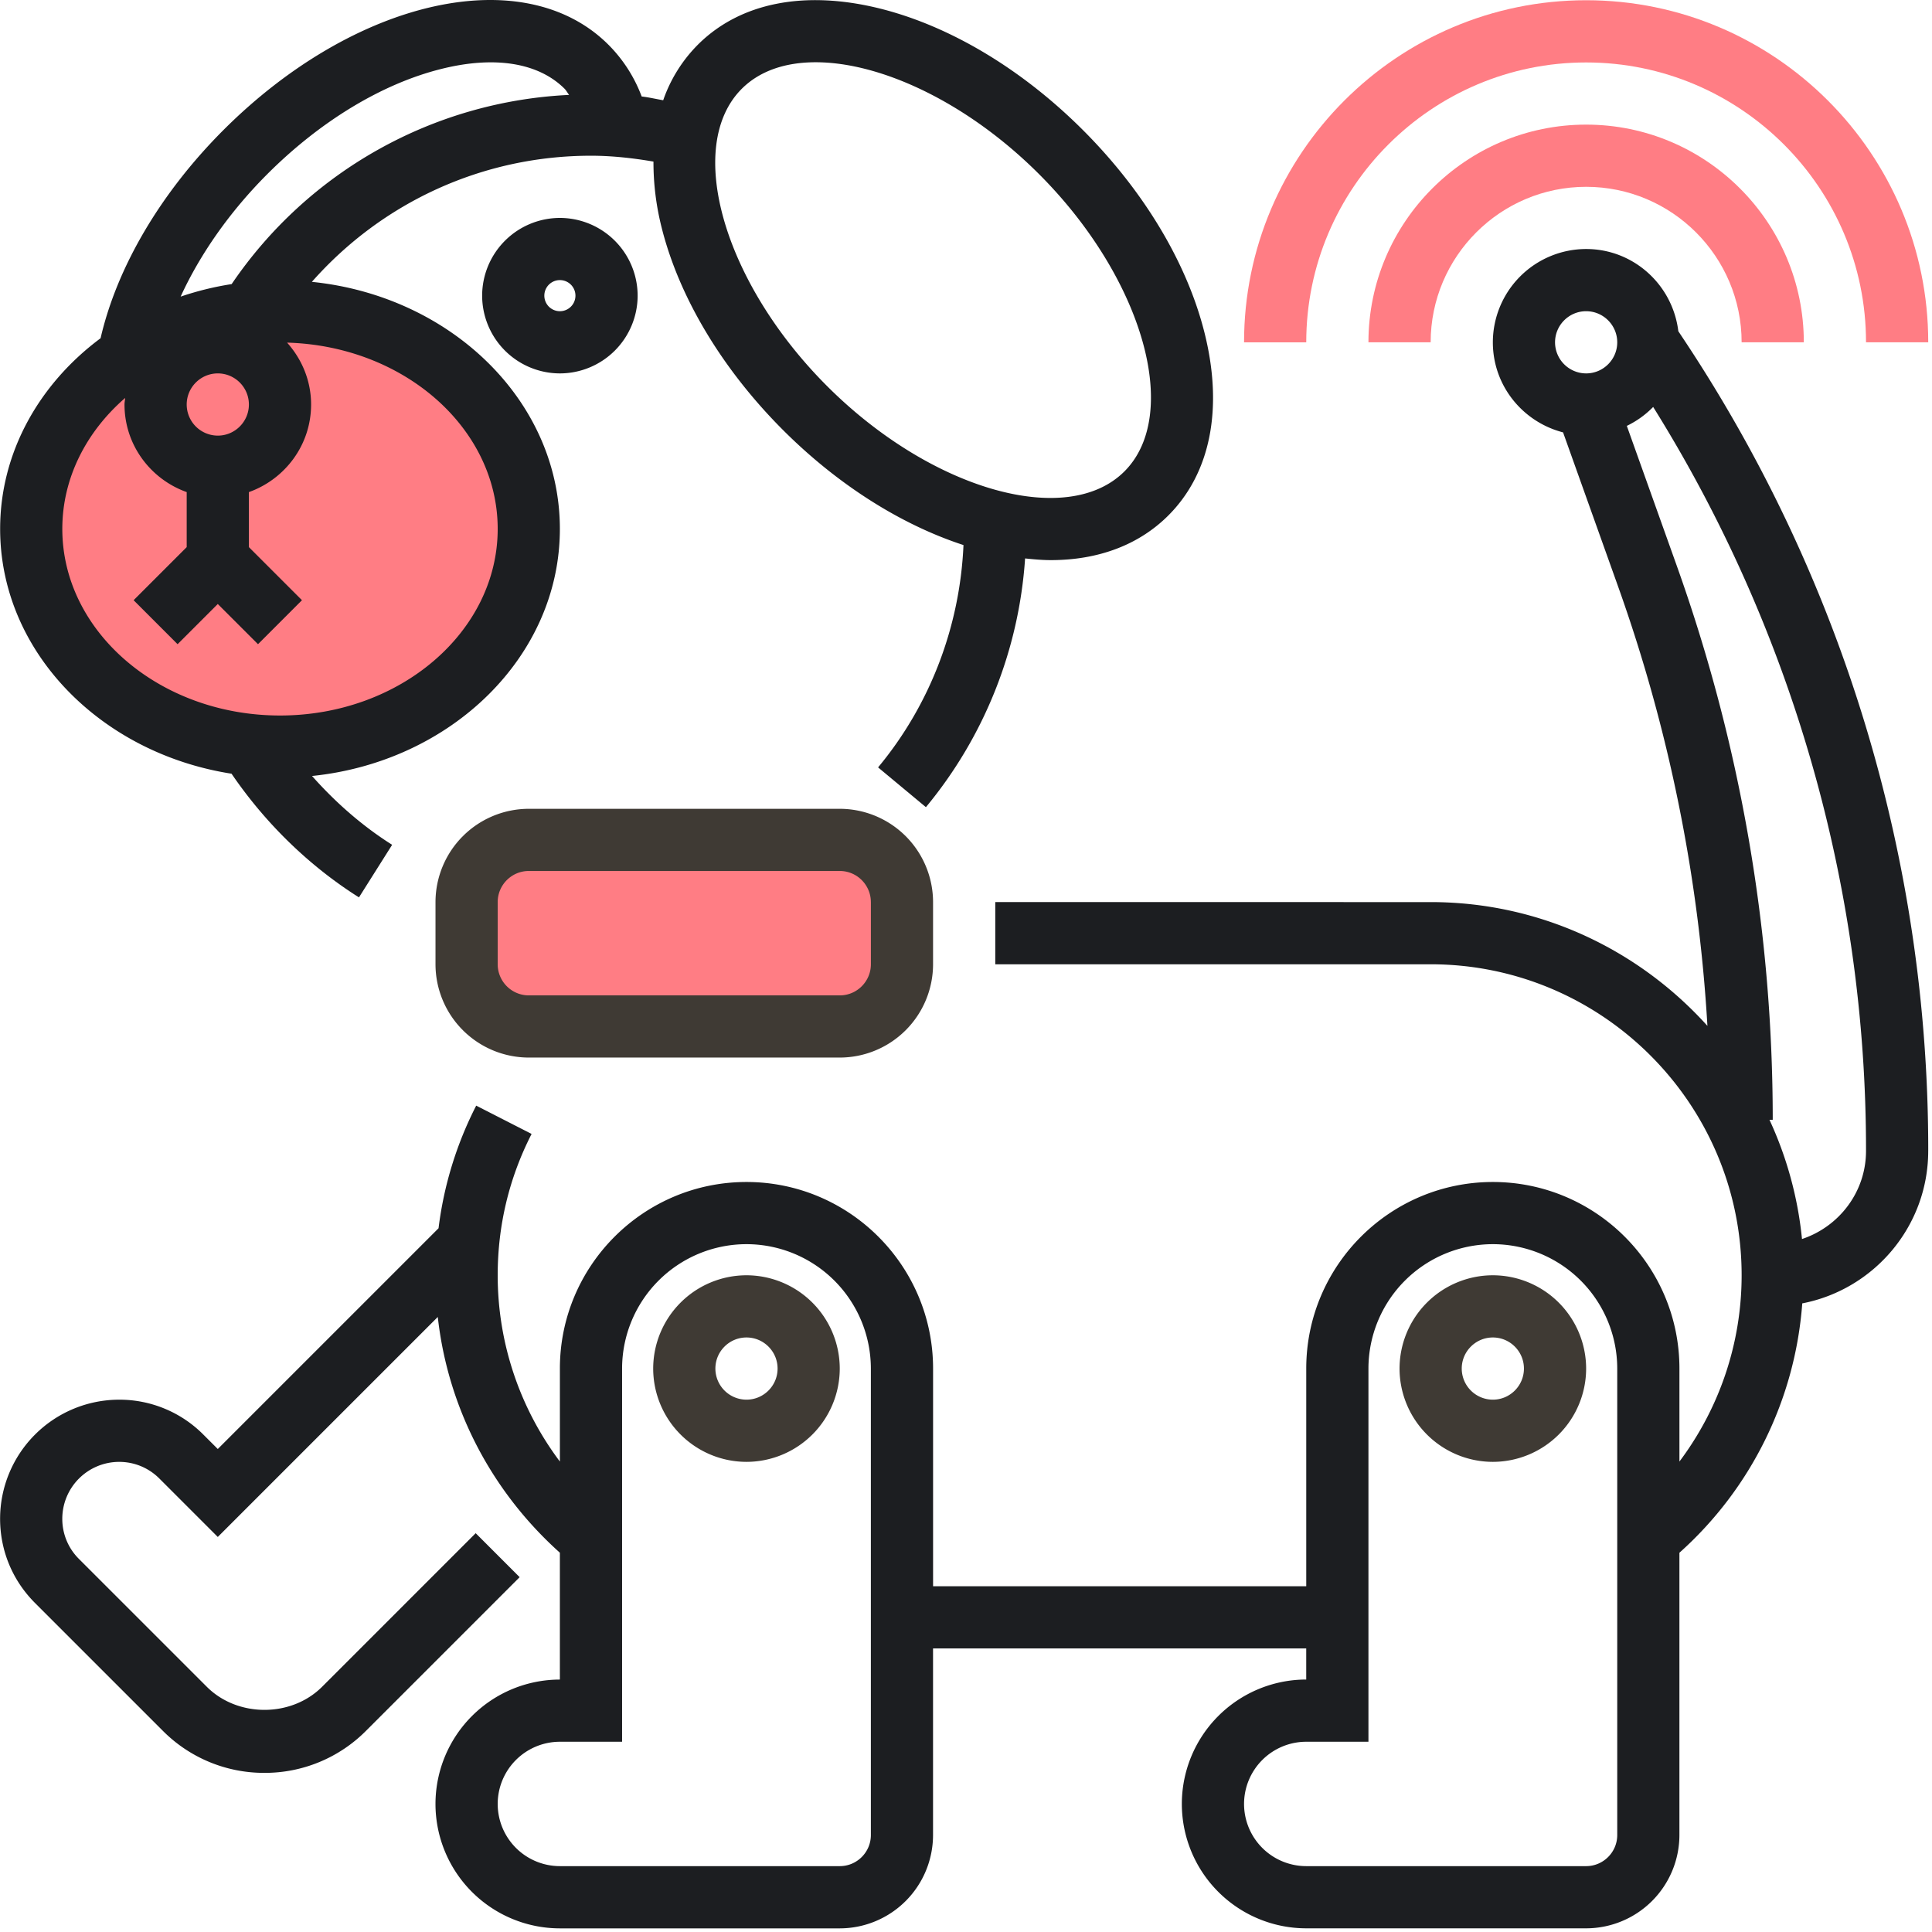 <svg xmlns="http://www.w3.org/2000/svg" width="99" height="99" viewBox="0 0 99 99">
    <g fill="none" fill-rule="evenodd">
        <g fill="#FF7D84" transform="translate(1.594 15.936)">
            <path d="M41.438 36.664H25.503a3.186 3.186 0 0 1-3.187-3.187v-3.188a3.186 3.186 0 0 1 3.187-3.187h15.935a3.186 3.186 0 0 1 3.187 3.187v3.188a3.186 3.186 0 0 1-3.187 3.187z"/>
            <ellipse cx="12.754" cy="11.167" rx="12.748" ry="11.155"/>
        </g>
        <g fill="#FF7D84">
            <path d="M98.807 17.54h-3.188C95.62 9.635 89.185 3.2 81.277 3.2c-7.907 0-14.342 6.435-14.342 14.342h-3.187c0-9.665 7.864-17.53 17.53-17.53 9.664 0 17.529 7.865 17.529 17.53z"/>
            <path d="M92.432 17.54h-3.187c0-4.393-3.574-7.967-7.968-7.967-4.393 0-7.967 3.574-7.967 7.968h-3.188c0-6.151 5.004-11.155 11.155-11.155 6.152 0 11.155 5.004 11.155 11.155z"/>
        </g>
        <path fill="#3F3A34" fill-rule="nonzero" d="M38.251 65.348a4.787 4.787 0 0 0-4.78 4.78 4.787 4.787 0 0 0 4.78 4.781 4.787 4.787 0 0 0 4.78-4.78 4.787 4.787 0 0 0-4.78-4.781zm0 6.374a1.596 1.596 0 0 1-1.593-1.594c0-.878.715-1.593 1.593-1.593s1.594.715 1.594 1.593c0 .879-.716 1.594-1.594 1.594zM76.497 65.348a4.787 4.787 0 0 0-4.781 4.78 4.787 4.787 0 0 0 4.78 4.781 4.787 4.787 0 0 0 4.781-4.78 4.787 4.787 0 0 0-4.78-4.781zm0 6.374a1.596 1.596 0 0 1-1.594-1.594c0-.878.716-1.593 1.594-1.593.878 0 1.593.715 1.593 1.593 0 .879-.715 1.594-1.593 1.594zM22.316 46.225v3.187a4.787 4.787 0 0 0 4.78 4.78h15.936a4.787 4.787 0 0 0 4.78-4.78v-3.187a4.787 4.787 0 0 0-4.78-4.78H27.096a4.787 4.787 0 0 0-4.78 4.78zm22.31 0v3.187c0 .878-.716 1.594-1.594 1.594H27.096a1.596 1.596 0 0 1-1.593-1.594v-3.187c0-.878.715-1.594 1.593-1.594h15.936c.878 0 1.593.716 1.593 1.594z"/>
        <path fill="#1C1E21" d="M98.807 58.974a75.037 75.037 0 0 0-12.644-41.758l-.162-.244c-.286-2.365-2.282-4.212-4.724-4.212a4.787 4.787 0 0 0-4.78 4.78c0 2.227 1.536 4.085 3.598 4.616l2.825 7.912a80.984 80.984 0 0 1 4.572 22.5c-3.502-3.884-8.554-6.343-14.182-6.343H51v3.187h22.31c8.786 0 15.935 7.149 15.935 15.936 0 3.488-1.14 6.815-3.187 9.545v-4.765c0-5.273-4.288-9.56-9.561-9.56s-9.562 4.287-9.562 9.56v11.155H47.813V70.128c0-5.273-4.289-9.56-9.562-9.56s-9.561 4.287-9.561 9.56v4.765a15.872 15.872 0 0 1-3.187-9.545c0-2.552.585-4.988 1.737-7.243l-2.838-1.45a18.828 18.828 0 0 0-1.93 6.283L11.16 74.25l-.74-.739a6.06 6.06 0 0 0-4.313-1.788 6.107 6.107 0 0 0-6.102 6.102c0 1.628.634 3.161 1.788 4.314l6.55 6.55a7.31 7.31 0 0 0 5.207 2.157 7.312 7.312 0 0 0 5.208-2.158l7.87-7.87-2.253-2.254-7.87 7.87c-1.578 1.578-4.33 1.578-5.908 0l-6.551-6.55a2.888 2.888 0 0 1-.854-2.06 2.917 2.917 0 0 1 2.915-2.914c.777 0 1.509.303 2.06.854l2.993 2.993 11.273-11.273c.517 4.652 2.74 8.929 6.256 12.08v6.501a6.38 6.38 0 0 0-6.374 6.374 6.38 6.38 0 0 0 6.374 6.375h14.342a4.787 4.787 0 0 0 4.78-4.781V84.47h19.123v1.593a6.38 6.38 0 0 0-6.374 6.374 6.38 6.38 0 0 0 6.374 6.375h14.342a4.787 4.787 0 0 0 4.781-4.781V79.566a19.017 19.017 0 0 0 6.295-12.778c3.67-.71 6.454-3.939 6.454-7.814zM44.625 94.032c0 .878-.715 1.593-1.593 1.593H28.69a3.19 3.19 0 0 1-3.187-3.187 3.19 3.19 0 0 1 3.187-3.187h3.187V70.128a6.38 6.38 0 0 1 6.374-6.374 6.38 6.38 0 0 1 6.374 6.374v23.904zm38.246 0c0 .878-.716 1.593-1.594 1.593H66.935a3.19 3.19 0 0 1-3.187-3.187 3.19 3.19 0 0 1 3.187-3.187h3.187V70.128a6.38 6.38 0 0 1 6.375-6.374 6.38 6.38 0 0 1 6.374 6.374v23.904zm-1.594-78.085c.878 0 1.594.716 1.594 1.594 0 .878-.716 1.593-1.594 1.593a1.596 1.596 0 0 1-1.593-1.593c0-.878.715-1.594 1.593-1.594zM92.338 63.49a18.979 18.979 0 0 0-1.667-6.11h.168c0-9.7-1.654-19.25-4.916-28.385l-2.561-7.172a4.803 4.803 0 0 0 1.35-.97 71.856 71.856 0 0 1 10.907 38.12c0 2.11-1.381 3.884-3.28 4.517z"/>
        <path fill="#1C1E21" d="M11.865 39.647c1.72 2.52 3.952 4.71 6.529 6.337l1.7-2.694c-1.528-.964-2.902-2.172-4.105-3.527 7.138-.73 12.7-6.126 12.7-12.66 0-6.54-5.567-11.936-12.708-12.66 3.603-4.08 8.754-6.463 14.302-6.463 1.08 0 2.147.12 3.202.3a13.644 13.644 0 0 0 .416 3.37c.895 3.579 3.106 7.268 6.227 10.39 2.79 2.788 6.03 4.842 9.243 5.89-.182 4.165-1.707 8.184-4.376 11.393l2.451 2.038a22.318 22.318 0 0 0 5.082-12.746c.446.047.89.087 1.315.087 2.435 0 4.514-.777 6.027-2.29 2.162-2.162 2.822-5.483 1.854-9.352-.895-3.58-3.105-7.269-6.227-10.39-3.122-3.122-6.811-5.332-10.39-6.228-3.87-.967-7.19-.31-9.353 1.855a7.503 7.503 0 0 0-1.77 2.84c-.368-.063-.732-.15-1.103-.193a7.432 7.432 0 0 0-1.697-2.645c-4.308-4.313-12.98-2.39-19.74 4.37C8.22 9.896 5.99 13.7 5.154 17.332 2.01 19.67.007 23.182.007 27.102c0 6.276 5.133 11.495 11.86 12.545zM38.01 4.55c.924-.924 2.245-1.36 3.788-1.36 3.372 0 7.8 2.087 11.446 5.733 5.313 5.313 7.317 12.29 4.373 15.234-2.948 2.942-9.921.94-15.234-4.372-5.315-5.313-7.316-12.29-4.373-15.235zM11.161 22.322a1.596 1.596 0 0 1-1.594-1.594c0-.878.716-1.594 1.594-1.594.878 0 1.593.716 1.593 1.594 0 .878-.715 1.594-1.593 1.594zm2.537-13.4c2.718-2.718 5.881-4.632 8.91-5.388 2.735-.686 4.984-.324 6.324 1.016.09.091.148.214.231.313a22.17 22.17 0 0 0-17.293 9.695c-.904.14-1.777.357-2.614.642.995-2.172 2.521-4.357 4.442-6.277zm-7.285 11.47c-.007.113-.033.221-.033.336 0 2.075 1.337 3.828 3.187 4.488v2.82l-2.72 2.72L9.1 33.01l2.06-2.06 2.061 2.06 2.253-2.254-2.72-2.72v-2.82c1.85-.66 3.187-2.413 3.187-4.488 0-1.22-.473-2.325-1.23-3.171 5.982.166 10.792 4.377 10.792 9.545 0 5.273-5.004 9.562-11.155 9.562S3.193 32.375 3.193 27.102c0-2.613 1.232-4.983 3.22-6.71z"/>
        <path fill="#1C1E21" d="M28.69 11.167a3.99 3.99 0 0 0-3.984 3.984 3.99 3.99 0 0 0 3.984 3.983 3.99 3.99 0 0 0 3.984-3.983 3.99 3.99 0 0 0-3.984-3.984zm0 4.78a.797.797 0 1 1 0-1.594.797.797 0 0 1 0 1.594z"/>
    </g>
</svg>
